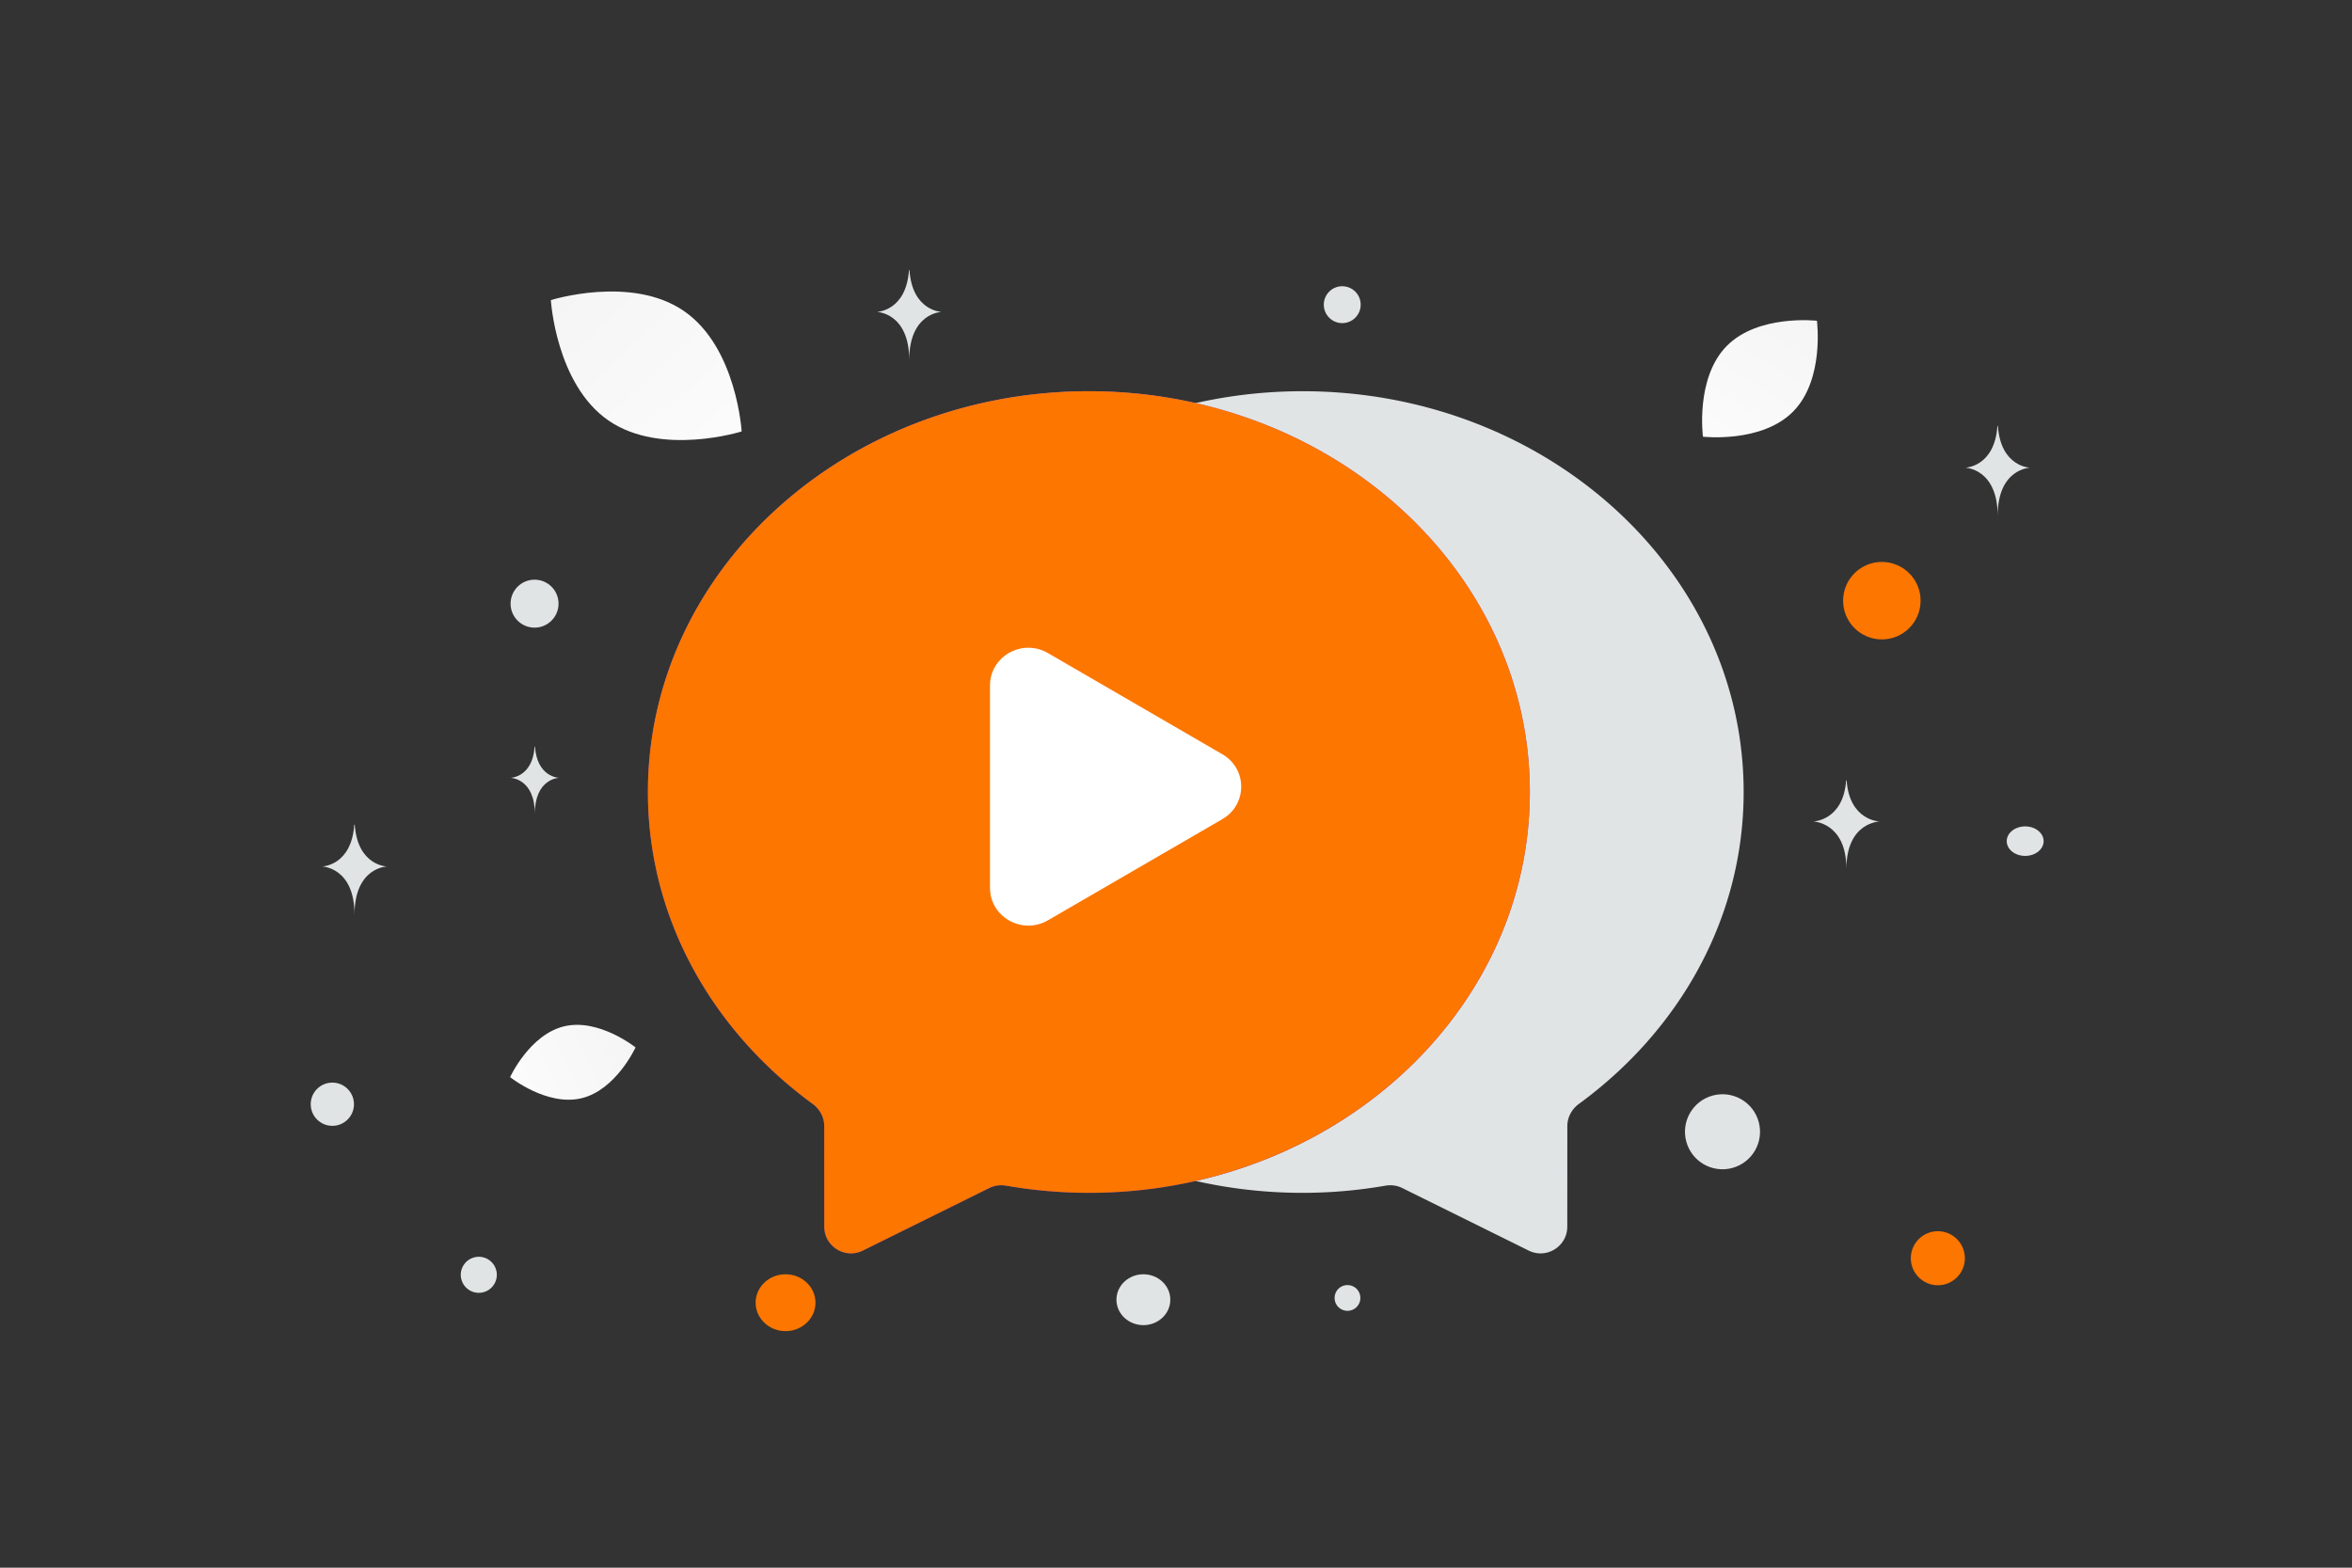 <svg width="900" height="600" viewBox="0 0 900 600" fill="none" xmlns="http://www.w3.org/2000/svg"><rect x="0" y="0" width="900" height="600" fill="#333333" stroke="none"/><path fill="transparent" d="M0 0h900v600H0z"/><path fill-rule="evenodd" clip-rule="evenodd" d="M667.211 303.134c0 48.469-24.718 91.351-63.068 119.386-2.726 1.994-4.406 5.134-4.404 8.511.005 11.102-.01 24.324-.018 38.454-.004 7.573-7.959 12.512-14.746 9.154l-48.381-23.937c-1.998-.988-4.263-1.287-6.46-.906a185.134 185.134 0 0 1-31.661 2.739c-92.843 0-168.737-68.302-168.737-153.401 0-85.1 75.894-153.401 168.737-153.401 92.843 0 168.738 68.301 168.738 153.401z" fill="#E1E4E5"/><path fill-rule="evenodd" clip-rule="evenodd" d="M247.924 303.134c0 48.469 24.718 91.351 63.068 119.386 2.726 1.994 4.406 5.134 4.404 8.511-.005 11.102.01 24.324.018 38.454.004 7.573 7.959 12.512 14.746 9.154l48.381-23.937c1.998-.988 4.263-1.287 6.46-.906a185.134 185.134 0 0 0 31.661 2.739c92.843 0 168.737-68.302 168.737-153.401 0-85.1-75.894-153.401-168.737-153.401-92.843 0-168.738 68.301-168.738 153.401z" fill="url(#a)"/><path fill-rule="evenodd" clip-rule="evenodd" d="M247.924 303.134c0 48.469 24.718 91.351 63.068 119.386 2.726 1.994 4.406 5.134 4.404 8.511-.005 11.102.01 24.324.018 38.454.004 7.573 7.959 12.512 14.746 9.154l48.381-23.937c1.998-.988 4.263-1.287 6.46-.906a185.134 185.134 0 0 0 31.661 2.739c92.843 0 168.737-68.302 168.737-153.401 0-85.1-75.894-153.401-168.737-153.401-92.843 0-168.738 68.301-168.738 153.401z" fill="#fd7600"/><path fill-rule="evenodd" clip-rule="evenodd" d="m400.991 249.944 66.754 38.736c9.611 5.575 9.611 19.225 0 24.82l-66.754 38.736c-9.799 5.678-22.167-1.25-22.167-12.399v-77.473c0-11.19 12.368-18.117 22.167-12.42z" fill="#fff"/><path d="M222.46 420.341c-13.252 3.139-27.267-8.099-27.267-8.099s7.479-16.322 20.735-19.452c13.251-3.139 27.262 8.089 27.262 8.089s-7.479 16.322-20.73 19.462z" fill="url(#b)"/><path d="M232.853 160.947c20.155 13.882 50.945 4.178 50.945 4.178s-1.906-32.208-22.074-46.077c-20.155-13.882-50.932-4.191-50.932-4.191s1.907 32.208 22.061 46.09z" fill="url(#c)"/><path d="M686.193 157.467c-12.038 12.253-34.55 9.669-34.55 9.669s-2.979-22.449 9.07-34.695c12.039-12.252 34.54-9.677 34.54-9.677s2.979 22.45-9.06 34.703z" fill="url(#d)"/><circle cx="741.523" cy="481.559" r="10.343" transform="rotate(180 741.523 481.559)" fill="#fd7600"/><ellipse cx="300.593" cy="498.582" rx="11.453" ry="10.88" transform="rotate(180 300.593 498.582)" fill="#fd7600"/><circle r="14.826" transform="matrix(-1 0 0 1 720.097 229.895)" fill="#fd7600"/><ellipse rx="10.307" ry="9.735" transform="matrix(-1 0 0 1 437.52 497.437)" fill="#E1E4E5"/><circle r="8.274" transform="matrix(-1 0 0 1 127.173 422.619)" fill="#E1E4E5"/><circle r="4.942" transform="matrix(-1 0 0 1 515.617 496.765)" fill="#E1E4E5"/><circle r="7.06" transform="matrix(-1 0 0 1 513.613 116.607)" fill="#E1E4E5"/><circle r="6.899" transform="scale(1 -1) rotate(-75 -226.319 -363.34)" fill="#E1E4E5"/><circle r="9.178" transform="matrix(-1 0 0 1 204.552 231.038)" fill="#E1E4E5"/><ellipse rx="7.06" ry="5.648" transform="matrix(-1 0 0 1 774.94 321.935)" fill="#E1E4E5"/><circle r="14.358" transform="scale(1 -1) rotate(-75 47.308 -646.07)" fill="#E1E4E5"/><path d="M706.432 298.674h.184c1.094 15.495 12.618 15.734 12.618 15.734s-12.708.248-12.708 18.153c0-17.905-12.707-18.153-12.707-18.153s11.519-.239 12.613-15.734zM347.827 103.365h.18c1.068 15.765 12.324 16.008 12.324 16.008s-12.412.252-12.412 18.468c0-18.216-12.411-18.468-12.411-18.468s11.251-.243 12.319-16.008zM135.565 315.626h.181c1.068 15.765 12.323 16.008 12.323 16.008s-12.411.252-12.411 18.468c0-18.216-12.412-18.468-12.412-18.468s11.251-.243 12.319-16.008zM764.319 163h.18c1.069 15.765 12.324 16.008 12.324 16.008s-12.412.252-12.412 18.468c0-18.216-12.411-18.468-12.411-18.468s11.251-.243 12.319-16.008zM204.578 285.745h.135c.798 11.779 9.208 11.96 9.208 11.96s-9.273.189-9.273 13.8c0-13.611-9.274-13.8-9.274-13.8s8.406-.181 9.204-11.96z" fill="#E1E4E5"/><defs><linearGradient id="a" x1="416.662" y1="149.733" x2="416.662" y2="485.932" gradientUnits="userSpaceOnUse"><stop stop-color="#8B6EE7"/><stop offset="1" stop-color="#5C30D6"/></linearGradient><linearGradient id="b" x1="172.558" y1="428.146" x2="288.561" y2="373.342" gradientUnits="userSpaceOnUse"><stop stop-color="#fff"/><stop offset="1" stop-color="#EEE"/></linearGradient><linearGradient id="c" x1="311.363" y1="206.496" x2="152.713" y2="39.203" gradientUnits="userSpaceOnUse"><stop stop-color="#fff"/><stop offset="1" stop-color="#EEE"/></linearGradient><linearGradient id="d" x1="638.161" y1="199.32" x2="725.194" y2="62.889" gradientUnits="userSpaceOnUse"><stop stop-color="#fff"/><stop offset="1" stop-color="#EEE"/></linearGradient></defs></svg>